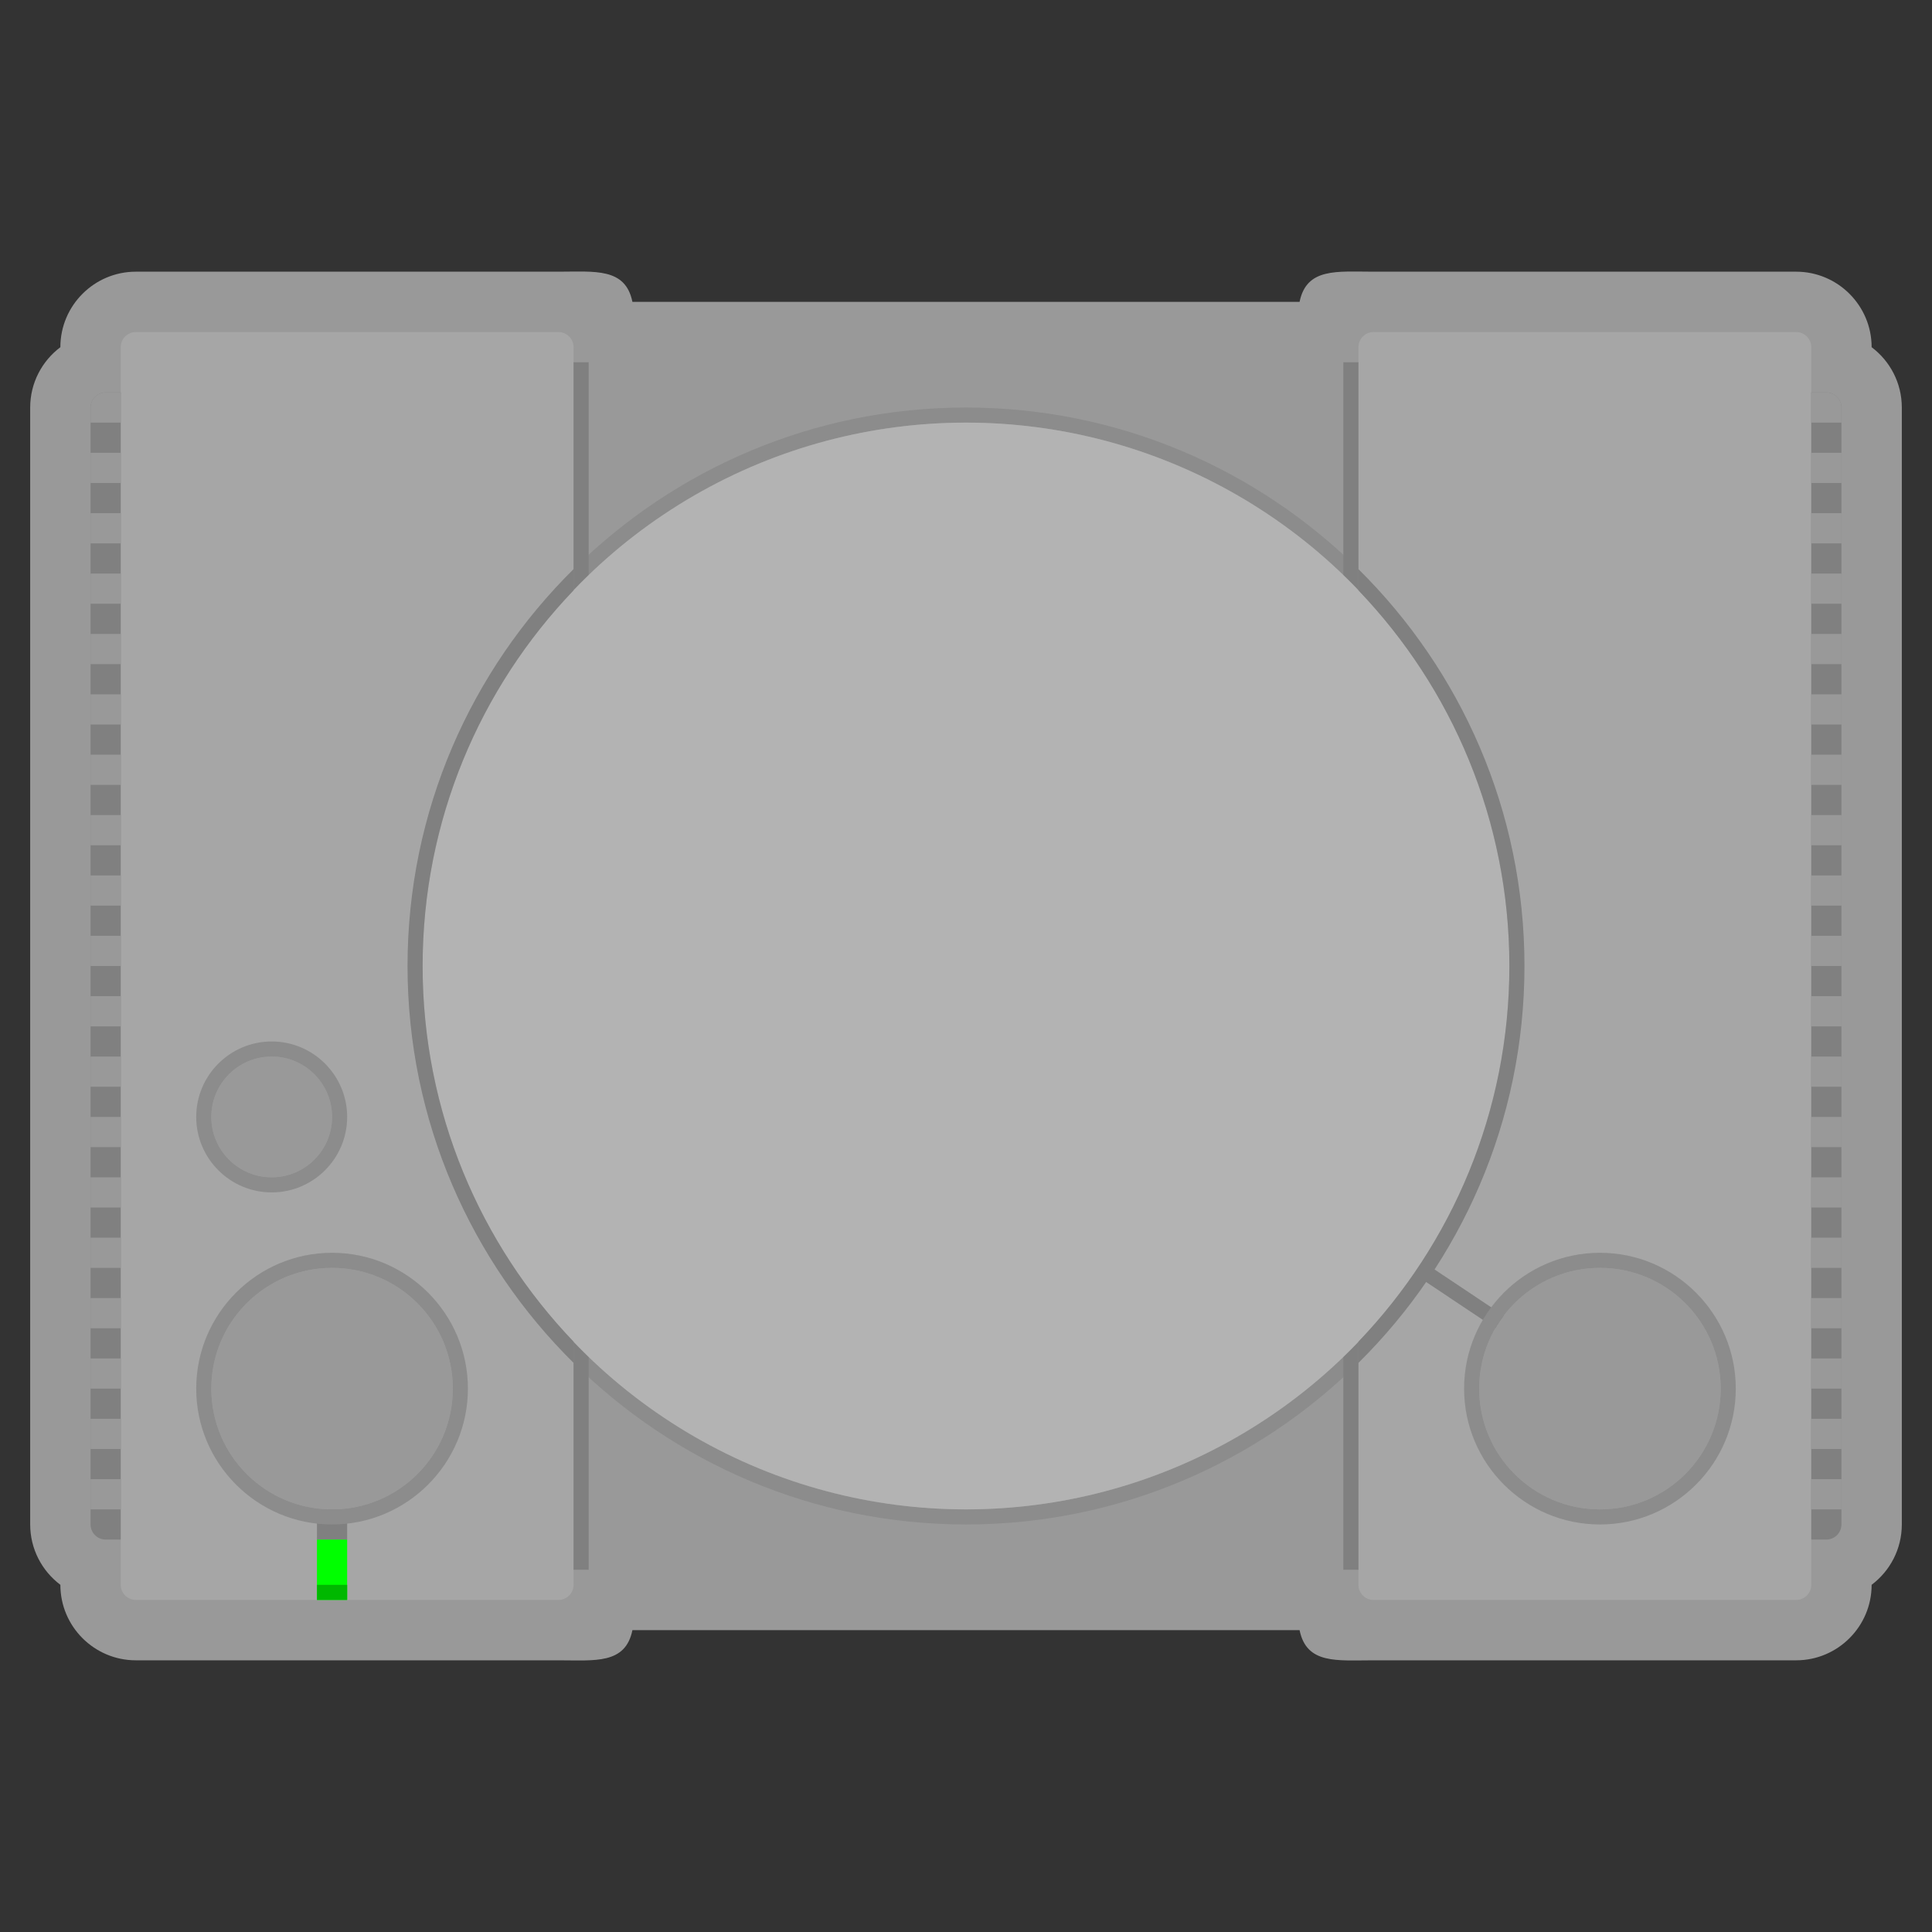 <?xml version="1.0" encoding="iso-8859-1"?>
<!-- Generator: Adobe Illustrator 27.8.1, SVG Export Plug-In . SVG Version: 6.00 Build 0)  -->
<svg version="1.1" id="Layer_1" xmlns="http://www.w3.org/2000/svg" xmlns:xlink="http://www.w3.org/1999/xlink" x="0px" y="0px"
	 viewBox="0 0 256 256" style="enable-background:new 0 0 256 256;" xml:space="preserve">
<rect x="0" y="0" width="256" height="256" fill="#333333" stroke="none"/>
<path style="opacity:0.5;fill:#FFFFFF;" d="M248,46.005V46c0-5.514-4.486-10-10-10h-56c-4.829,0-8.87-0.559-9.799,4H83.799
	c-0.929-4.559-4.97-4-9.799-4H18c-5.514,0-10,4.486-10,10v0.005C5.572,47.831,4,50.735,4,54v2v4v4v4v4v4v4v4v4v4v4v4v4v4v4v4v4v4v4
	v4v4v4v4v4v4v4v4v4v4v4v4v4v4v4v4v4v4v2c0,3.265,1.572,6.169,4,7.995V210c0,5.514,4.486,10,10,10h24h4h28
	c4.829,0,8.87,0.559,9.799-4h88.402c0.929,4.559,4.97,4,9.799,4h56c5.514,0,10-4.486,10-10v-0.005c2.428-1.826,4-4.73,4-7.995v-2v-4
	v-4v-4v-4v-4v-4v-4v-4v-4v-4v-4v-4v-4v-4v-4v-4v-4v-4v-4v-4v-4v-4v-4v-4v-4v-4v-4v-4v-4v-4v-4v-4v-4v-4v-4v-4v-2
	C252,50.735,250.428,47.831,248,46.005z"/>
<g>
	<rect x="68" y="48" style="fill:#999999;" width="120" height="160"/>
</g>
<g>
	<path style="fill:#808080;" d="M18,204h-4c-1.105,0-2-0.895-2-2V54c0-1.105,0.895-2,2-2h4c1.105,0,2,0.895,2,2v148
		C20,203.105,19.105,204,18,204z"/>
</g>
<g>
	<path style="fill:#808080;" d="M242,204h-4c-1.105,0-2-0.895-2-2V54c0-1.105,0.895-2,2-2h4c1.105,0,2,0.895,2,2v148
		C244,203.105,243.105,204,242,204z"/>
</g>
<path style="fill:#A6A6A6;" d="M74,212H18c-1.105,0-2-0.895-2-2V46c0-1.105,0.895-2,2-2h56c1.105,0,2,0.895,2,2v164
	C76,211.105,75.105,212,74,212z"/>
<g>
	<circle style="fill:#999999;" cx="36" cy="148" r="8"/>
	<path style="fill:#8C8C8C;" d="M36,140c4.418,0,8,3.582,8,8s-3.582,8-8,8s-8-3.582-8-8S31.582,140,36,140 M36,138
		c-5.514,0-10,4.486-10,10s4.486,10,10,10s10-4.486,10-10S41.514,138,36,138L36,138z"/>
</g>
<g>
	<rect x="12" y="196" style="fill:#999999;" width="4" height="4"/>
</g>
<g>
	<rect x="12" y="188" style="fill:#999999;" width="4" height="4"/>
</g>
<g>
	<rect x="12" y="180" style="fill:#999999;" width="4" height="4"/>
</g>
<g>
	<rect x="12" y="172" style="fill:#999999;" width="4" height="4"/>
</g>
<g>
	<rect x="12" y="164" style="fill:#999999;" width="4" height="4"/>
</g>
<g>
	<rect x="12" y="156" style="fill:#999999;" width="4" height="4"/>
</g>
<g>
	<rect x="12" y="148" style="fill:#999999;" width="4" height="4"/>
</g>
<g>
	<rect x="12" y="140" style="fill:#999999;" width="4" height="4"/>
</g>
<g>
	<rect x="12" y="132" style="fill:#999999;" width="4" height="4"/>
</g>
<g>
	<rect x="12" y="124" style="fill:#999999;" width="4" height="4"/>
</g>
<g>
	<rect x="12" y="116" style="fill:#999999;" width="4" height="4"/>
</g>
<g>
	<rect x="12" y="108" style="fill:#999999;" width="4" height="4"/>
</g>
<g>
	<rect x="12" y="100" style="fill:#999999;" width="4" height="4"/>
</g>
<g>
	<rect x="12" y="92" style="fill:#999999;" width="4" height="4"/>
</g>
<g>
	<rect x="12" y="84" style="fill:#999999;" width="4" height="4"/>
</g>
<g>
	<rect x="12" y="76" style="fill:#999999;" width="4" height="4"/>
</g>
<g>
	<rect x="12" y="68" style="fill:#999999;" width="4" height="4"/>
</g>
<g>
	<rect x="12" y="60" style="fill:#999999;" width="4" height="4"/>
</g>
<g>
	<path style="fill:#999999;" d="M16,56h-4v-2c0-1.105,0.895-2,2-2h2V56z"/>
</g>
<rect x="42" y="200" style="fill:#808080;" width="4" height="4"/>
<rect x="42" y="204" style="fill:#00FF00;" width="4" height="8"/>
<circle style="fill:#999999;" cx="44" cy="184" r="16"/>
<path style="fill:#8C8C8C;" d="M44,168c8.837,0,16,7.163,16,16s-7.163,16-16,16s-16-7.163-16-16S35.163,168,44,168 M44,166
	c-9.925,0-18,8.075-18,18s8.075,18,18,18s18-8.075,18-18S53.925,166,44,166L44,166z"/>
<path style="fill:#A6A6A6;" d="M182,212h56c1.105,0,2-0.895,2-2V46c0-1.105-0.895-2-2-2h-56c-1.105,0-2,0.895-2,2v164
	C180,211.105,180.895,212,182,212z"/>
<g>
	<rect x="240" y="196" style="fill:#999999;" width="4" height="4"/>
</g>
<g>
	<rect x="240" y="188" style="fill:#999999;" width="4" height="4"/>
</g>
<g>
	<rect x="240" y="180" style="fill:#999999;" width="4" height="4"/>
</g>
<g>
	<rect x="240" y="172" style="fill:#999999;" width="4" height="4"/>
</g>
<g>
	<rect x="240" y="164" style="fill:#999999;" width="4" height="4"/>
</g>
<g>
	<rect x="240" y="156" style="fill:#999999;" width="4" height="4"/>
</g>
<g>
	<rect x="240" y="148" style="fill:#999999;" width="4" height="4"/>
</g>
<g>
	<rect x="240" y="140" style="fill:#999999;" width="4" height="4"/>
</g>
<g>
	<rect x="240" y="132" style="fill:#999999;" width="4" height="4"/>
</g>
<g>
	<rect x="240" y="124" style="fill:#999999;" width="4" height="4"/>
</g>
<g>
	<rect x="240" y="116" style="fill:#999999;" width="4" height="4"/>
</g>
<g>
	<rect x="240" y="108" style="fill:#999999;" width="4" height="4"/>
</g>
<g>
	<rect x="240" y="100" style="fill:#999999;" width="4" height="4"/>
</g>
<g>
	<rect x="240" y="92" style="fill:#999999;" width="4" height="4"/>
</g>
<g>
	<path style="fill:#8C8C8C;" d="M128,202c20.252,0,38.625-8.184,52-21.411v-2.819c-13.107,13.69-31.55,22.23-52,22.23
		s-38.893-8.539-52-22.23v2.819C89.375,193.816,107.748,202,128,202z"/>
	<path style="fill:#8C8C8C;" d="M128,56c20.45,0,38.893,8.539,52,22.23v-2.819C166.625,62.184,148.252,54,128,54
		s-38.625,8.184-52,21.411v2.819C89.107,64.539,107.55,56,128,56z"/>
</g>
<g>
	<rect x="240" y="84" style="fill:#999999;" width="4" height="4"/>
</g>
<rect x="76" y="48" style="fill:#808080;" width="2" height="160"/>
<rect x="178" y="48" style="fill:#808080;" width="2" height="160"/>
<g>
	<rect x="240" y="76" style="fill:#999999;" width="4" height="4"/>
</g>
<g>
	<rect x="240" y="68" style="fill:#999999;" width="4" height="4"/>
</g>
<g>
	<rect x="240" y="60" style="fill:#999999;" width="4" height="4"/>
</g>
<g>
	<path style="fill:#999999;" d="M240,56h4v-2c0-1.105-0.895-2-2-2h-2V56z"/>
</g>
<circle style="fill:#B3B3B3;" cx="128" cy="128" r="72"/>
<rect x="193" y="164.789" transform="matrix(0.555 -0.832 0.832 0.555 -56.724 238.009)" style="fill:#808080;" width="2" height="14.422"/>
<g>
	<circle style="fill:#999999;" cx="212" cy="184" r="16"/>
	<path style="fill:#8C8C8C;" d="M212,168c8.837,0,16,7.163,16,16s-7.163,16-16,16s-16-7.163-16-16S203.163,168,212,168 M212,166
		c-9.925,0-18,8.075-18,18s8.075,18,18,18s18-8.075,18-18S221.925,166,212,166L212,166z"/>
</g>
<g>
	<path style="fill:#808080;" d="M76,177.77C63.62,164.839,56,147.315,56,128c0-19.315,7.62-36.839,20-49.77v-2.819
		C62.427,88.833,54,107.449,54,128s8.427,39.167,22,52.589V177.77z"/>
	<path style="fill:#808080;" d="M180,75.411v2.819c12.38,12.931,20,30.455,20,49.77c0,19.315-7.62,36.839-20,49.77v2.819
		c13.573-13.422,22-32.037,22-52.589S193.573,88.833,180,75.411z"/>
</g>
<rect x="42" y="210" style="fill:#00B800;" width="4" height="2"/>
</svg>

